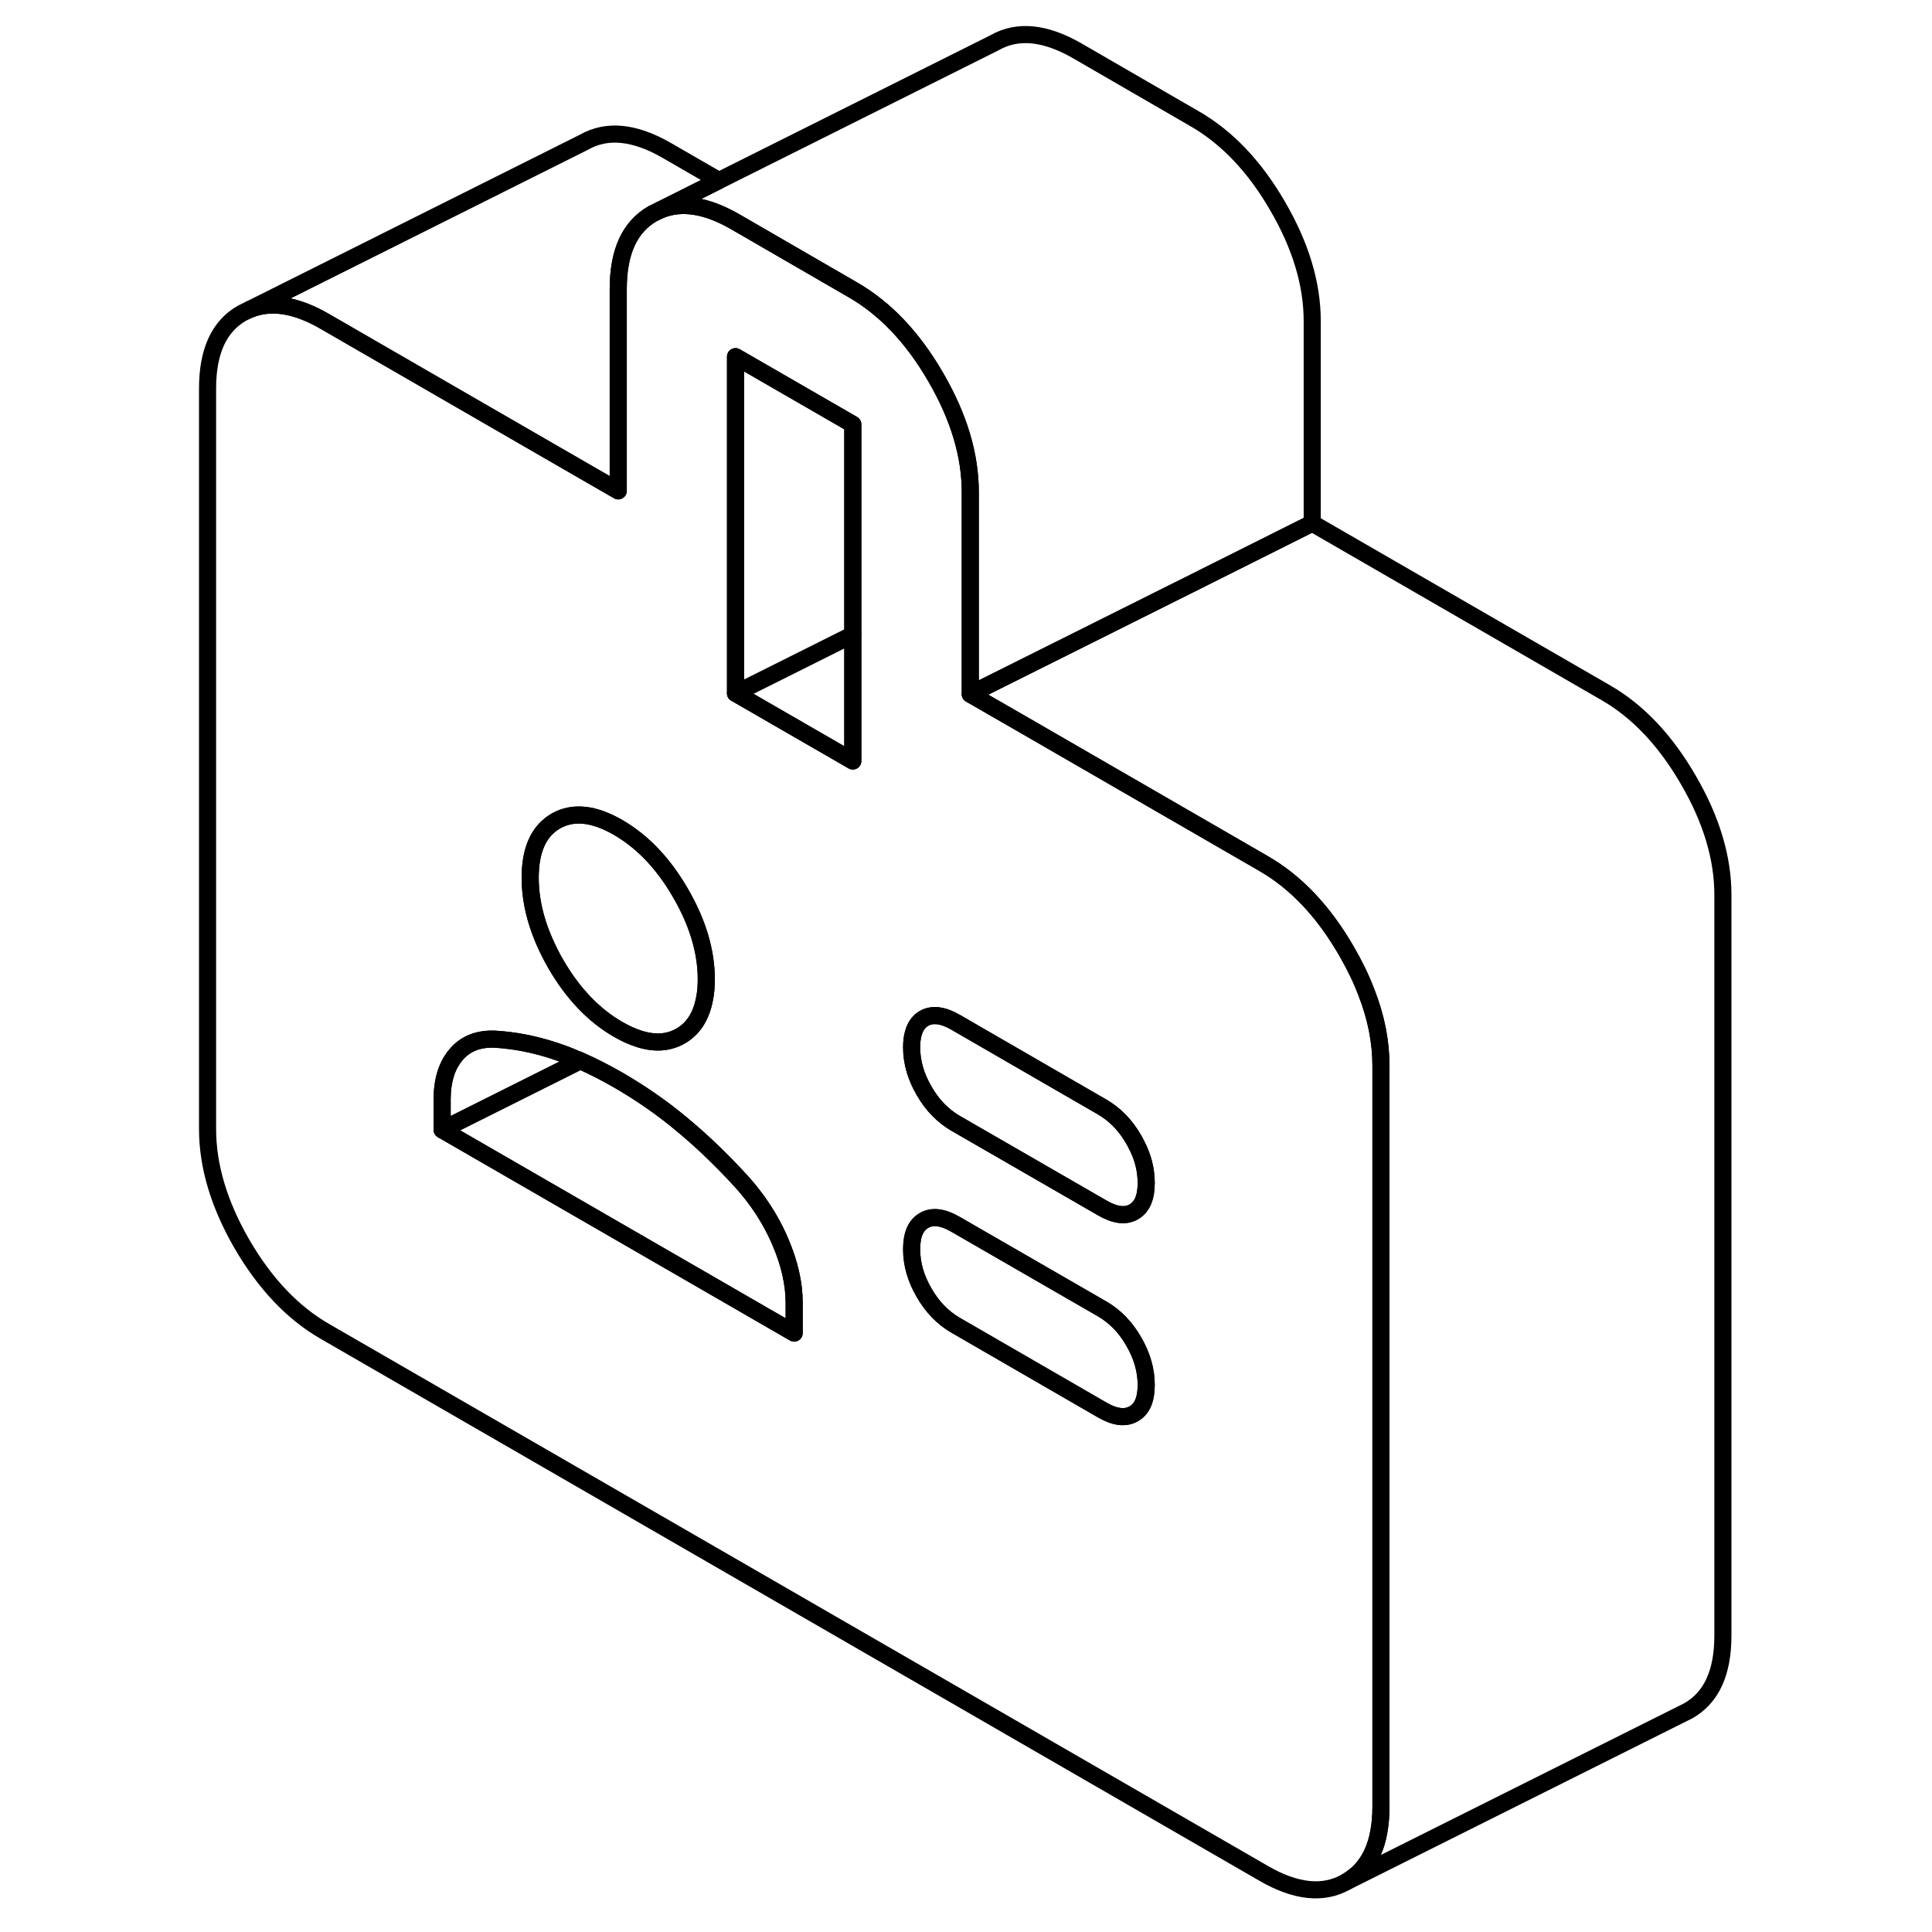 <svg width="48" height="48" viewBox="0 0 93 113" fill="none" xmlns="http://www.w3.org/2000/svg" stroke-width="1px"
     stroke-linecap="round" stroke-linejoin="round">
    <path d="M69.91 58.02C69.61 57.23 69.22 56.43 68.75 55.62C67.41 53.3 65.79 51.59 63.91 50.51L63.48 50.26L49.91 42.42L46.75 40.6V28.78C46.75 26.62 46.08 24.38 44.73 22.06C43.39 19.74 41.77 18.04 39.88 16.95L33.02 12.98C31.33 12 29.86 11.77 28.6 12.29L28.17 12.5C26.83 13.27 26.16 14.73 26.16 16.9V28.71L22.14 26.39L9 18.8C7.31 17.82 5.84 17.59 4.58 18.11L4.15 18.32C2.81 19.09 2.14 20.55 2.14 22.72V66.03C2.14 68.2 2.81 70.44 4.15 72.76C5.5 75.08 7.11 76.78 9 77.87L63.91 109.57C65.79 110.66 67.41 110.83 68.75 110.06C70.1 109.29 70.77 107.83 70.77 105.66V62.34C70.77 60.93 70.49 59.49 69.91 58.02ZM22.14 48.28C22.25 48.18 22.38 48.1 22.51 48.02C23.51 47.45 24.73 47.57 26.16 48.4C27.59 49.23 28.8 50.5 29.8 52.23C30.8 53.95 31.31 55.64 31.31 57.28C31.31 57.69 31.28 58.06 31.21 58.4C31.02 59.44 30.55 60.17 29.8 60.6C28.97 61.07 28 61.06 26.88 60.57C26.65 60.48 26.41 60.35 26.16 60.21C24.73 59.39 23.51 58.11 22.51 56.39C22.38 56.16 22.25 55.93 22.14 55.7C21.39 54.21 21.01 52.76 21.01 51.34C21.01 49.92 21.39 48.89 22.14 48.28ZM36.45 77.97L15.86 66.08V64.31C15.86 63.2 16.13 62.32 16.68 61.68C17.22 61.04 17.98 60.74 18.95 60.78C20.1 60.85 21.25 61.07 22.43 61.46C22.85 61.6 23.27 61.75 23.71 61.95C23.78 61.97 23.86 62 23.94 62.04C24.65 62.35 25.39 62.73 26.16 63.17C27.47 63.93 28.72 64.79 29.89 65.77C31.06 66.74 32.22 67.85 33.36 69.1C34 69.81 34.54 70.55 34.99 71.33C35.23 71.75 35.45 72.18 35.64 72.63C36.18 73.89 36.45 75.08 36.45 76.2V77.97ZM39.88 44.51L33.02 40.55V20.86L39.88 24.82V44.51ZM56.31 82.69C55.83 82.97 55.21 82.9 54.47 82.47L45.89 77.51C45.15 77.08 44.53 76.45 44.05 75.61C43.56 74.77 43.32 73.93 43.32 73.07C43.32 72.21 43.56 71.66 44.05 71.38C44.53 71.1 45.15 71.18 45.89 71.61L54.47 76.56C55.21 76.99 55.83 77.62 56.31 78.46C56.8 79.3 57.04 80.15 57.04 81C57.04 81.85 56.8 82.42 56.31 82.69ZM56.31 70.88C55.83 71.16 55.21 71.08 54.47 70.65L45.89 65.7C45.15 65.27 44.53 64.64 44.05 63.8C43.56 62.96 43.32 62.11 43.32 61.26C43.32 60.95 43.35 60.68 43.42 60.44C43.53 60.03 43.74 59.74 44.05 59.56C44.53 59.29 45.15 59.36 45.89 59.79L54.47 64.75C55.21 65.18 55.83 65.81 56.31 66.65C56.36 66.74 56.41 66.82 56.45 66.91C56.85 67.66 57.04 68.42 57.04 69.19C57.04 70.04 56.8 70.6 56.31 70.88Z" stroke="currentColor" stroke-linejoin="round"/>
    <path d="M57.04 69.19C57.04 70.04 56.8 70.6 56.31 70.88C55.83 71.16 55.21 71.08 54.47 70.65L45.89 65.7C45.15 65.27 44.53 64.64 44.05 63.8C43.56 62.96 43.32 62.11 43.32 61.26C43.32 60.95 43.35 60.68 43.42 60.44C43.53 60.03 43.74 59.74 44.05 59.56C44.53 59.29 45.15 59.36 45.89 59.79L54.47 64.75C55.21 65.18 55.83 65.81 56.31 66.65C56.36 66.74 56.41 66.82 56.45 66.91C56.85 67.66 57.04 68.42 57.04 69.19Z" stroke="currentColor" stroke-linejoin="round"/>
    <path d="M33.02 20.86V40.55L39.88 44.51V24.82L33.02 20.86Z" stroke="currentColor" stroke-linejoin="round"/>
    <path d="M57.04 81C57.04 81.85 56.8 82.42 56.31 82.69C55.83 82.97 55.21 82.9 54.47 82.47L45.89 77.51C45.15 77.08 44.53 76.45 44.05 75.61C43.56 74.77 43.32 73.93 43.32 73.07C43.32 72.21 43.56 71.66 44.05 71.38C44.53 71.1 45.15 71.18 45.89 71.61L54.47 76.56C55.21 76.99 55.83 77.62 56.31 78.46C56.8 79.3 57.04 80.15 57.04 81Z" stroke="currentColor" stroke-linejoin="round"/>
    <path d="M23.94 62.04L23.8 62.11L15.86 66.08V64.31C15.86 63.2 16.13 62.32 16.68 61.68C17.22 61.04 17.98 60.74 18.95 60.78C20.1 60.85 21.25 61.07 22.43 61.46C22.85 61.6 23.27 61.75 23.71 61.95C23.78 61.97 23.86 62 23.94 62.04Z" stroke="currentColor" stroke-linejoin="round"/>
    <path d="M36.45 76.2V77.97L15.86 66.08L23.8 62.11L23.94 62.04C24.65 62.35 25.39 62.73 26.16 63.17C27.47 63.93 28.72 64.79 29.89 65.77C31.06 66.74 32.22 67.85 33.36 69.1C34 69.81 34.54 70.55 34.99 71.33C35.23 71.75 35.45 72.18 35.64 72.63C36.18 73.89 36.45 75.08 36.45 76.2Z" stroke="currentColor" stroke-linejoin="round"/>
    <path d="M31.31 57.28C31.31 57.69 31.28 58.06 31.21 58.4C31.02 59.44 30.55 60.17 29.8 60.6C28.97 61.07 28 61.06 26.88 60.57C26.65 60.48 26.41 60.35 26.16 60.21C24.73 59.39 23.51 58.11 22.51 56.39C22.38 56.16 22.25 55.93 22.14 55.7C21.39 54.21 21.01 52.76 21.01 51.34C21.01 49.92 21.39 48.89 22.14 48.28C22.25 48.18 22.38 48.1 22.51 48.02C23.51 47.45 24.73 47.57 26.16 48.4C27.59 49.23 28.8 50.5 29.8 52.23C30.8 53.95 31.31 55.64 31.31 57.28Z" stroke="currentColor" stroke-linejoin="round"/>
    <path d="M90.77 52.34V95.66C90.77 97.83 90.1 99.29 88.75 100.06L68.75 110.06C70.1 109.29 70.77 107.83 70.77 105.66V62.34C70.77 60.93 70.49 59.49 69.91 58.02C69.61 57.23 69.22 56.43 68.75 55.62C67.41 53.3 65.79 51.59 63.91 50.51L63.48 50.26L49.91 42.42L46.75 40.6L48.09 39.93L59.44 34.26L59.88 34.04L66.75 30.6L83.91 40.51C85.79 41.59 87.41 43.3 88.75 45.62C90.1 47.94 90.77 50.18 90.77 52.34Z" stroke="currentColor" stroke-linejoin="round"/>
    <path d="M32.05 10.56L28.6 12.29L28.17 12.5C26.83 13.27 26.16 14.73 26.16 16.9V28.71L22.14 26.39L9 18.8C7.31 17.82 5.84 17.59 4.58 18.11L24.15 8.32C25.5 7.55 27.11 7.71 29 8.8L32.05 10.56Z" stroke="currentColor" stroke-linejoin="round"/>
    <path d="M39.88 37.12L33.02 40.55" stroke="currentColor" stroke-linejoin="round"/>
    <path d="M66.75 18.78V30.6L59.88 34.04L59.44 34.26L48.09 39.93L46.75 40.6V28.78C46.75 26.62 46.08 24.38 44.73 22.06C43.39 19.74 41.77 18.04 39.88 16.95L33.02 12.98C31.33 12 29.86 11.77 28.6 12.29L32.05 10.56L48.17 2.5C49.52 1.73 51.13 1.89 53.02 2.98L59.88 6.95C61.77 8.04 63.39 9.74 64.73 12.06C66.08 14.38 66.75 16.62 66.75 18.78Z" stroke="currentColor" stroke-linejoin="round"/>
</svg>